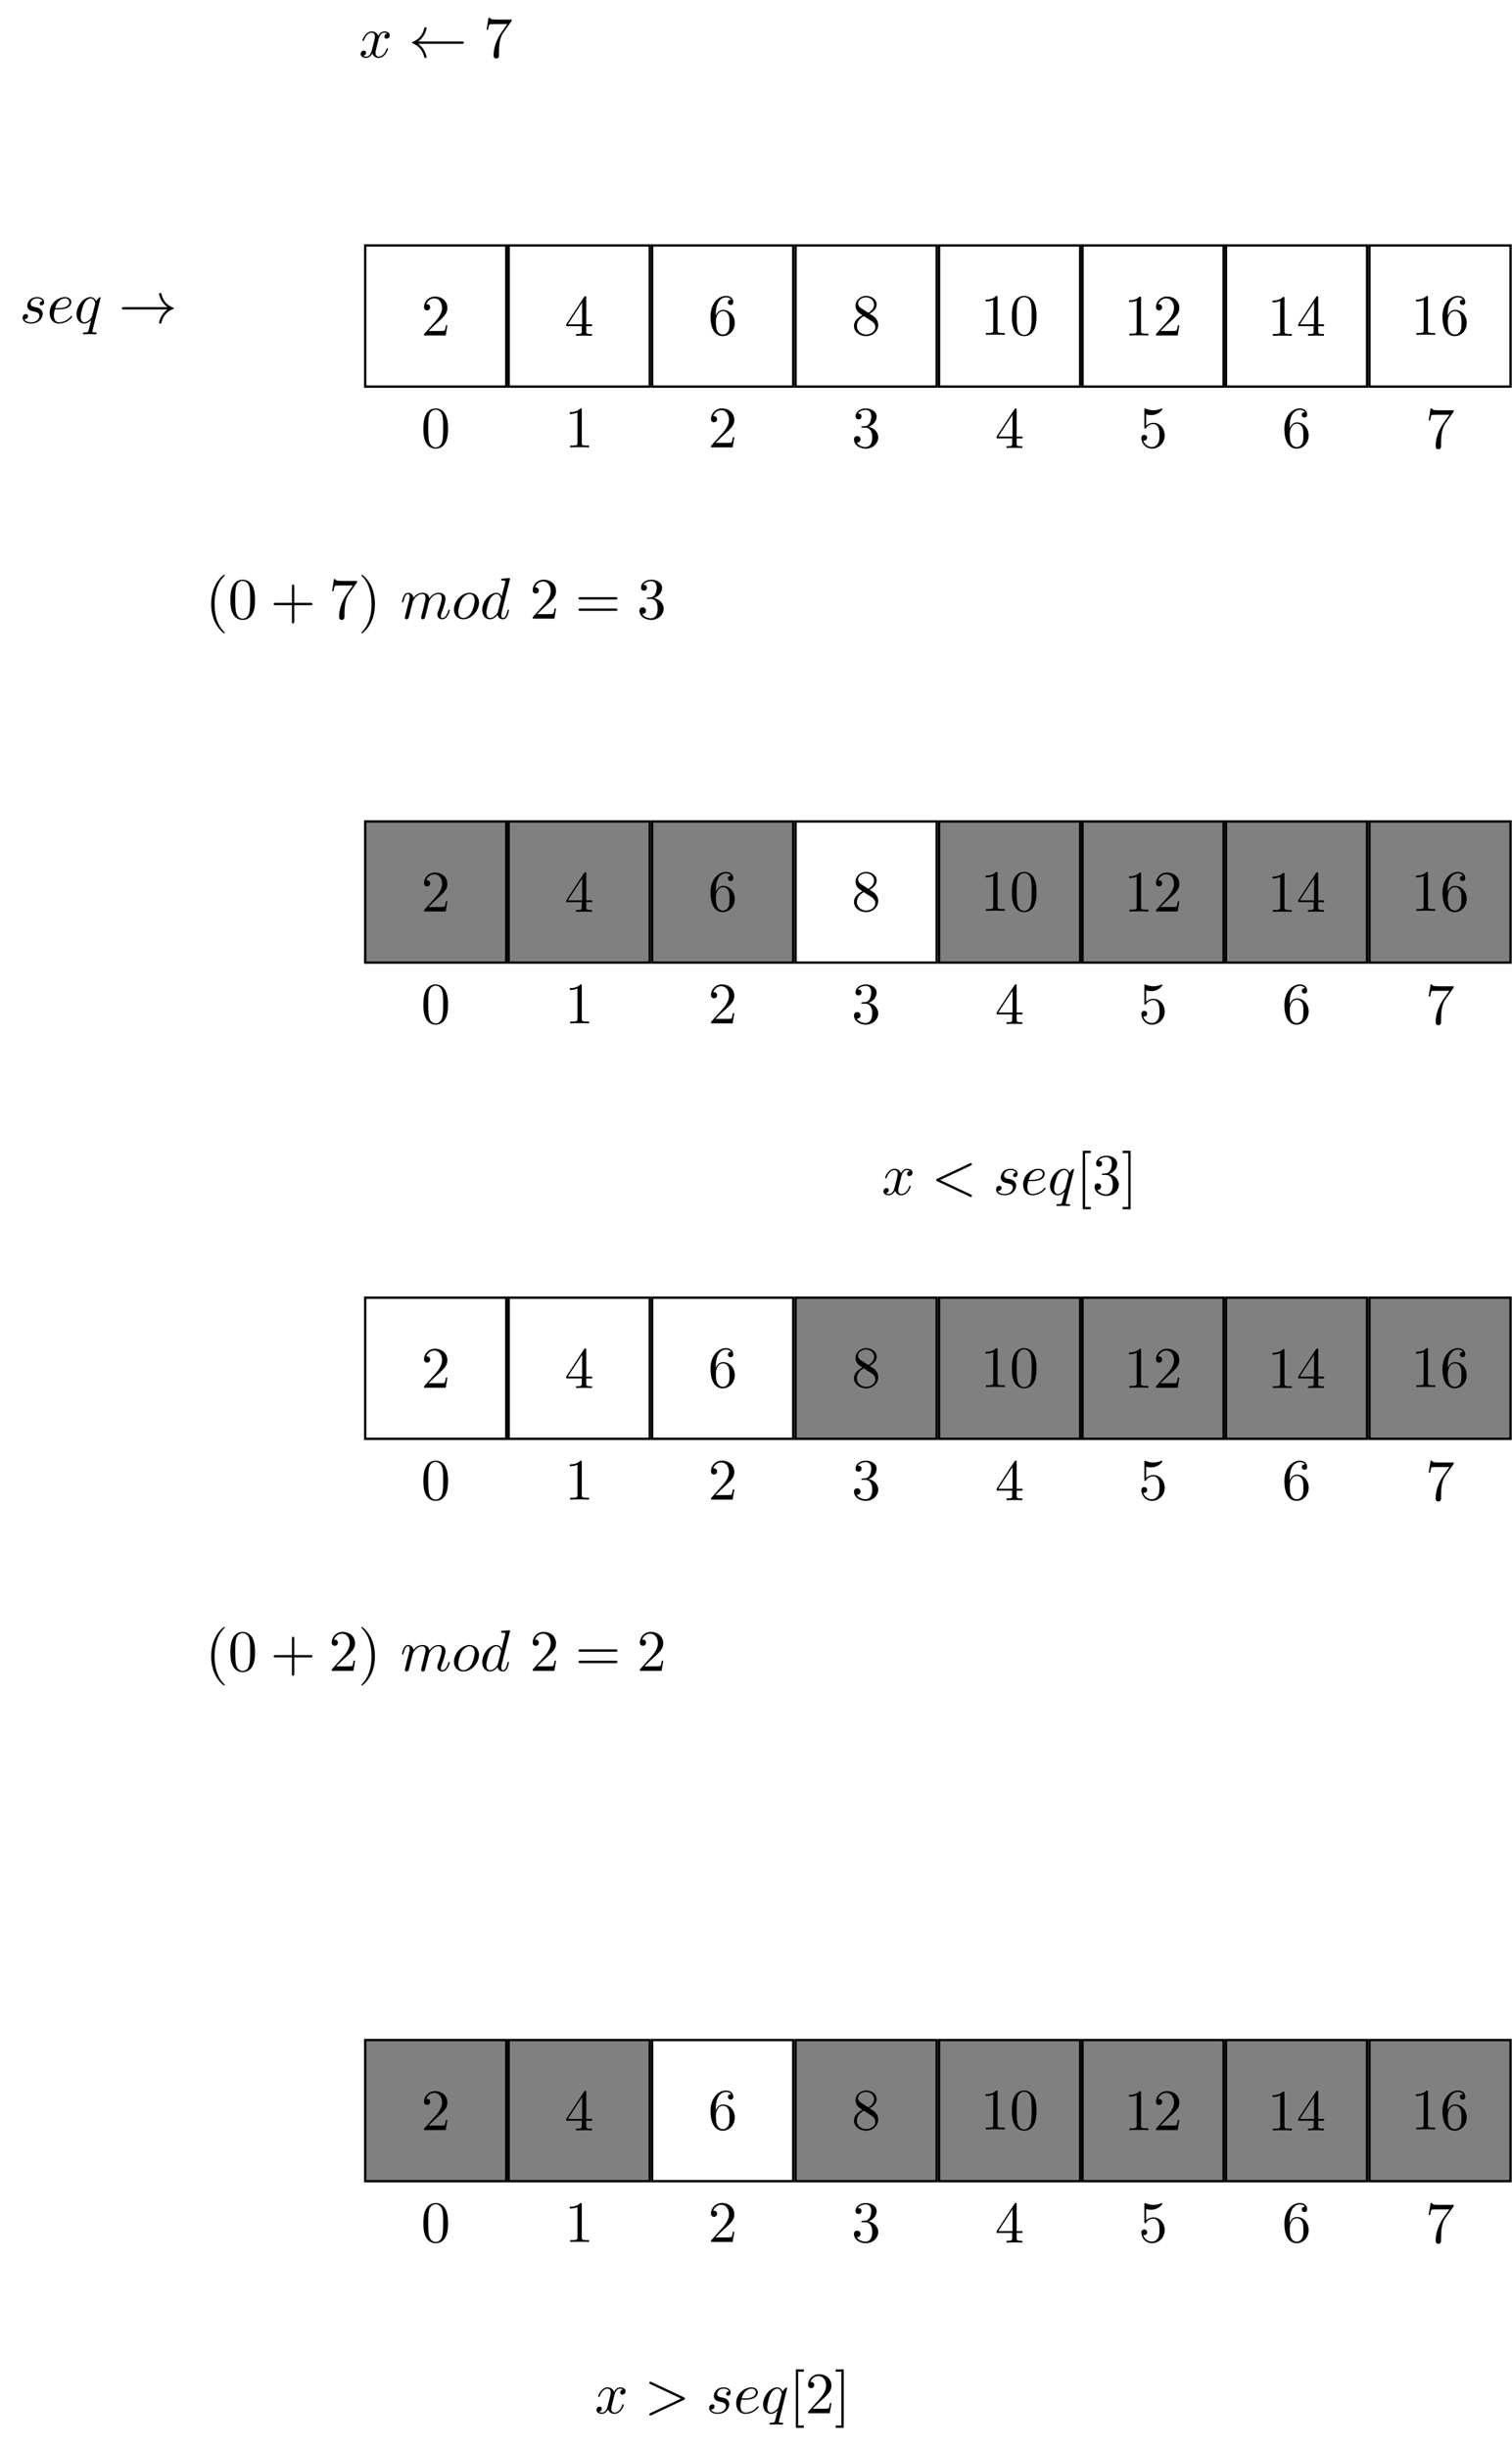 <?xml version='1.0' encoding='UTF-8'?>
<!-- This file was generated by dvisvgm 2.11.1 -->
<svg version='1.1' xmlns='http://www.w3.org/2000/svg' xmlns:xlink='http://www.w3.org/1999/xlink' width='257.677pt' height='417.005pt' viewBox='-72 -72 257.677 417.005'>
<defs>
<path id='g0-32' d='M9.046-2.291C9.225-2.291 9.405-2.291 9.405-2.491S9.225-2.69 9.046-2.69H1.644C2.192-3.108 2.461-3.517 2.54-3.646C2.989-4.334 3.068-4.961 3.068-4.971C3.068-5.091 2.949-5.091 2.869-5.091C2.7-5.091 2.69-5.071 2.65-4.892C2.421-3.915 1.833-3.088 .707-2.62C.598-2.58 .558-2.56 .558-2.491S.608-2.401 .707-2.361C1.743-1.933 2.411-1.156 2.66-.04C2.69 .08 2.7 .11 2.869 .11C2.949 .11 3.068 .11 3.068-.01C3.068-.03 2.979-.658 2.56-1.325C2.361-1.624 2.072-1.973 1.644-2.291H9.046Z'/>
<path id='g0-33' d='M8.309-2.291C7.761-1.873 7.492-1.465 7.412-1.335C6.964-.648 6.884-.02 6.884-.01C6.884 .11 7.004 .11 7.083 .11C7.253 .11 7.263 .09 7.303-.09C7.532-1.066 8.12-1.903 9.245-2.361C9.365-2.401 9.395-2.421 9.395-2.491S9.335-2.59 9.315-2.6C8.877-2.77 7.671-3.268 7.293-4.941C7.263-5.061 7.253-5.091 7.083-5.091C7.004-5.091 6.884-5.091 6.884-4.971C6.884-4.951 6.974-4.324 7.392-3.656C7.592-3.357 7.88-3.009 8.309-2.69H.907C.727-2.69 .548-2.69 .548-2.491S.727-2.291 .907-2.291H8.309Z'/>
<path id='g3-51' d='M4.553-1.674C4.553-2.032 4.443-2.481 4.065-2.899C3.875-3.108 3.716-3.208 3.078-3.606C3.796-3.975 4.284-4.493 4.284-5.151C4.284-6.067 3.397-6.635 2.491-6.635C1.494-6.635 .687-5.898 .687-4.971C.687-4.792 .707-4.344 1.126-3.875C1.235-3.756 1.604-3.507 1.853-3.337C1.275-3.049 .418-2.491 .418-1.504C.418-.448 1.435 .219 2.481 .219C3.606 .219 4.553-.608 4.553-1.674ZM3.846-5.151C3.846-4.583 3.457-4.105 2.859-3.756L1.624-4.553C1.166-4.852 1.126-5.191 1.126-5.36C1.126-5.968 1.773-6.386 2.481-6.386C3.208-6.386 3.846-5.868 3.846-5.151ZM4.055-1.315C4.055-.578 3.308-.06 2.491-.06C1.634-.06 .917-.677 .917-1.504C.917-2.082 1.235-2.72 2.082-3.188L3.308-2.411C3.587-2.222 4.055-1.923 4.055-1.315Z'/>
<path id='g3-56' d='M4.473-2.002C4.473-3.188 3.656-4.184 2.58-4.184C2.102-4.184 1.674-4.025 1.315-3.676V-5.619C1.514-5.559 1.843-5.489 2.162-5.489C3.387-5.489 4.085-6.396 4.085-6.526C4.085-6.585 4.055-6.635 3.985-6.635C3.985-6.635 3.955-6.635 3.905-6.605C3.706-6.516 3.218-6.316 2.55-6.316C2.152-6.316 1.694-6.386 1.225-6.595C1.146-6.625 1.106-6.625 1.106-6.625C1.006-6.625 1.006-6.545 1.006-6.386V-3.437C1.006-3.258 1.006-3.178 1.146-3.178C1.215-3.178 1.235-3.208 1.275-3.268C1.385-3.427 1.753-3.965 2.56-3.965C3.078-3.965 3.328-3.507 3.407-3.328C3.567-2.959 3.587-2.57 3.587-2.072C3.587-1.724 3.587-1.126 3.347-.707C3.108-.319 2.74-.06 2.281-.06C1.554-.06 .986-.588 .817-1.176C.847-1.166 .877-1.156 .986-1.156C1.315-1.156 1.484-1.405 1.484-1.644S1.315-2.132 .986-2.132C.847-2.132 .498-2.062 .498-1.604C.498-.747 1.186 .219 2.301 .219C3.457 .219 4.473-.737 4.473-2.002Z'/>
<path id='g3-57' d='M4.692-1.644V-1.953H3.696V-6.486C3.696-6.685 3.696-6.745 3.537-6.745C3.447-6.745 3.417-6.745 3.337-6.625L.279-1.953V-1.644H2.929V-.777C2.929-.418 2.909-.309 2.172-.309H1.963V0C2.371-.03 2.889-.03 3.308-.03S4.254-.03 4.663 0V-.309H4.453C3.716-.309 3.696-.418 3.696-.777V-1.644H4.692ZM2.989-1.953H.558L2.989-5.669V-1.953Z'/>
<path id='g3-82' d='M4.174 0V-.309H3.856C2.959-.309 2.929-.418 2.929-.787V-6.376C2.929-6.615 2.929-6.635 2.7-6.635C2.082-5.998 1.205-5.998 .887-5.998V-5.689C1.086-5.689 1.674-5.689 2.192-5.948V-.787C2.192-.428 2.162-.309 1.265-.309H.946V0C1.295-.03 2.162-.03 2.56-.03S3.826-.03 4.174 0Z'/>
<path id='g3-100' d='M4.832-6.416H2.411C1.196-6.416 1.176-6.545 1.136-6.735H.887L.558-4.682H.807C.837-4.842 .927-5.469 1.056-5.589C1.126-5.649 1.903-5.649 2.032-5.649H4.095L2.979-4.075C2.082-2.73 1.753-1.345 1.753-.329C1.753-.229 1.753 .219 2.212 .219S2.67-.229 2.67-.329V-.837C2.67-1.385 2.7-1.933 2.78-2.471C2.819-2.7 2.959-3.557 3.397-4.174L4.742-6.067C4.832-6.187 4.832-6.207 4.832-6.416Z'/>
<path id='g3-101' d='M4.553-2.032C4.553-3.298 3.666-4.254 2.56-4.254C1.883-4.254 1.514-3.746 1.315-3.268V-3.507C1.315-6.027 2.55-6.386 3.059-6.386C3.298-6.386 3.716-6.326 3.935-5.988C3.786-5.988 3.387-5.988 3.387-5.539C3.387-5.23 3.626-5.081 3.846-5.081C4.005-5.081 4.304-5.171 4.304-5.559C4.304-6.157 3.866-6.635 3.039-6.635C1.763-6.635 .418-5.35 .418-3.148C.418-.488 1.574 .219 2.501 .219C3.606 .219 4.553-.717 4.553-2.032ZM3.656-2.042C3.656-1.564 3.656-1.066 3.487-.707C3.188-.11 2.73-.06 2.501-.06C1.873-.06 1.574-.658 1.514-.807C1.335-1.275 1.335-2.072 1.335-2.252C1.335-3.029 1.654-4.025 2.55-4.025C2.71-4.025 3.168-4.025 3.477-3.407C3.656-3.039 3.656-2.531 3.656-2.042Z'/>
<path id='g3-106' d='M4.553-1.704C4.553-2.521 3.925-3.298 2.889-3.507C3.706-3.776 4.284-4.473 4.284-5.26C4.284-6.077 3.407-6.635 2.451-6.635C1.445-6.635 .687-6.037 .687-5.28C.687-4.951 .907-4.762 1.196-4.762C1.504-4.762 1.704-4.981 1.704-5.27C1.704-5.768 1.235-5.768 1.086-5.768C1.395-6.257 2.052-6.386 2.411-6.386C2.819-6.386 3.367-6.167 3.367-5.27C3.367-5.151 3.347-4.573 3.088-4.134C2.79-3.656 2.451-3.626 2.202-3.616C2.122-3.606 1.883-3.587 1.813-3.587C1.733-3.577 1.664-3.567 1.664-3.467C1.664-3.357 1.733-3.357 1.903-3.357H2.341C3.158-3.357 3.527-2.68 3.527-1.704C3.527-.349 2.839-.06 2.401-.06C1.973-.06 1.225-.229 .877-.817C1.225-.767 1.534-.986 1.534-1.365C1.534-1.724 1.265-1.923 .976-1.923C.737-1.923 .418-1.783 .418-1.345C.418-.438 1.345 .219 2.431 .219C3.646 .219 4.553-.687 4.553-1.704Z'/>
<path id='g3-107' d='M4.473-1.733H4.224C4.174-1.435 4.105-.996 4.005-.847C3.935-.767 3.278-.767 3.059-.767H1.265L2.321-1.793C3.875-3.168 4.473-3.706 4.473-4.702C4.473-5.838 3.577-6.635 2.361-6.635C1.235-6.635 .498-5.719 .498-4.832C.498-4.274 .996-4.274 1.026-4.274C1.196-4.274 1.544-4.394 1.544-4.802C1.544-5.061 1.365-5.32 1.016-5.32C.936-5.32 .917-5.32 .887-5.31C1.116-5.958 1.654-6.326 2.232-6.326C3.138-6.326 3.567-5.519 3.567-4.702C3.567-3.905 3.068-3.118 2.521-2.501L.608-.369C.498-.259 .498-.239 .498 0H4.194L4.473-1.733Z'/>
<path id='g3-121' d='M4.583-3.188C4.583-3.985 4.533-4.782 4.184-5.519C3.726-6.476 2.909-6.635 2.491-6.635C1.893-6.635 1.166-6.376 .757-5.45C.438-4.762 .389-3.985 .389-3.188C.389-2.441 .428-1.544 .837-.787C1.265 .02 1.993 .219 2.481 .219C3.019 .219 3.776 .01 4.214-.936C4.533-1.624 4.583-2.401 4.583-3.188ZM3.756-3.308C3.756-2.56 3.756-1.883 3.646-1.245C3.497-.299 2.929 0 2.481 0C2.092 0 1.504-.249 1.325-1.205C1.215-1.803 1.215-2.72 1.215-3.308C1.215-3.945 1.215-4.603 1.295-5.141C1.484-6.326 2.232-6.416 2.481-6.416C2.809-6.416 3.467-6.237 3.656-5.25C3.756-4.692 3.756-3.935 3.756-3.308Z'/>
<path id='g1-60' d='M6.725-4.961C6.844-5.021 6.914-5.071 6.914-5.181S6.824-5.38 6.715-5.38C6.685-5.38 6.665-5.38 6.535-5.31L1.016-2.71C.907-2.66 .827-2.61 .827-2.491S.907-2.321 1.016-2.271L6.535 .329C6.665 .399 6.685 .399 6.715 .399C6.824 .399 6.914 .309 6.914 .199S6.844 .04 6.725-.02L1.494-2.491L6.725-4.961Z'/>
<path id='g1-62' d='M6.725-2.271C6.834-2.321 6.914-2.371 6.914-2.491S6.834-2.66 6.725-2.71L1.205-5.31C1.076-5.38 1.056-5.38 1.026-5.38C.917-5.38 .827-5.29 .827-5.181C.827-5.091 .877-5.031 1.016-4.961L6.247-2.491L1.016-.02C.877 .05 .827 .11 .827 .199C.827 .309 .917 .399 1.026 .399C1.056 .399 1.076 .399 1.205 .329L6.725-2.271Z'/>
<path id='g1-100' d='M5.141-6.804C5.141-6.814 5.141-6.914 5.011-6.914C4.862-6.914 3.915-6.824 3.746-6.804C3.666-6.795 3.606-6.745 3.606-6.615C3.606-6.496 3.696-6.496 3.846-6.496C4.324-6.496 4.344-6.426 4.344-6.326L4.314-6.127L3.716-3.766C3.537-4.134 3.248-4.403 2.8-4.403C1.634-4.403 .399-2.939 .399-1.484C.399-.548 .946 .11 1.724 .11C1.923 .11 2.421 .07 3.019-.638C3.098-.219 3.447 .11 3.925 .11C4.274 .11 4.503-.12 4.663-.438C4.832-.797 4.961-1.405 4.961-1.425C4.961-1.524 4.872-1.524 4.842-1.524C4.742-1.524 4.732-1.484 4.702-1.345C4.533-.697 4.354-.11 3.945-.11C3.676-.11 3.646-.369 3.646-.568C3.646-.807 3.666-.877 3.706-1.046L5.141-6.804ZM3.068-1.186C3.019-1.006 3.019-.986 2.869-.817C2.431-.269 2.022-.11 1.743-.11C1.245-.11 1.106-.658 1.106-1.046C1.106-1.544 1.425-2.77 1.654-3.228C1.963-3.816 2.411-4.184 2.809-4.184C3.457-4.184 3.597-3.367 3.597-3.308S3.577-3.188 3.567-3.138L3.068-1.186Z'/>
<path id='g1-101' d='M1.863-2.301C2.152-2.301 2.889-2.321 3.387-2.531C4.085-2.829 4.134-3.417 4.134-3.557C4.134-3.995 3.756-4.403 3.068-4.403C1.963-4.403 .458-3.437 .458-1.694C.458-.677 1.046 .11 2.022 .11C3.447 .11 4.284-.946 4.284-1.066C4.284-1.126 4.224-1.196 4.164-1.196C4.115-1.196 4.095-1.176 4.035-1.096C3.248-.11 2.162-.11 2.042-.11C1.265-.11 1.176-.946 1.176-1.265C1.176-1.385 1.186-1.694 1.335-2.301H1.863ZM1.395-2.521C1.783-4.035 2.809-4.184 3.068-4.184C3.537-4.184 3.806-3.895 3.806-3.557C3.806-2.521 2.212-2.521 1.803-2.521H1.395Z'/>
<path id='g1-109' d='M.877-.588C.847-.438 .787-.209 .787-.159C.787 .02 .927 .11 1.076 .11C1.196 .11 1.375 .03 1.445-.169C1.455-.189 1.574-.658 1.634-.907L1.853-1.803C1.913-2.022 1.973-2.242 2.022-2.471C2.062-2.64 2.142-2.929 2.152-2.969C2.301-3.278 2.829-4.184 3.776-4.184C4.224-4.184 4.314-3.816 4.314-3.487C4.314-3.238 4.244-2.959 4.164-2.66L3.885-1.504L3.686-.747C3.646-.548 3.557-.209 3.557-.159C3.557 .02 3.696 .11 3.846 .11C4.154 .11 4.214-.139 4.294-.458C4.433-1.016 4.802-2.471 4.892-2.859C4.922-2.989 5.45-4.184 6.535-4.184C6.964-4.184 7.073-3.846 7.073-3.487C7.073-2.919 6.655-1.783 6.456-1.255C6.366-1.016 6.326-.907 6.326-.707C6.326-.239 6.675 .11 7.143 .11C8.08 .11 8.448-1.345 8.448-1.425C8.448-1.524 8.359-1.524 8.329-1.524C8.229-1.524 8.229-1.494 8.179-1.345C8.03-.817 7.711-.11 7.163-.11C6.994-.11 6.924-.209 6.924-.438C6.924-.687 7.014-.927 7.103-1.146C7.293-1.664 7.711-2.77 7.711-3.337C7.711-3.985 7.313-4.403 6.565-4.403S5.31-3.965 4.941-3.437C4.932-3.567 4.902-3.905 4.623-4.144C4.374-4.354 4.055-4.403 3.806-4.403C2.909-4.403 2.421-3.766 2.252-3.537C2.202-4.105 1.783-4.403 1.335-4.403C.877-4.403 .687-4.015 .598-3.836C.418-3.487 .289-2.899 .289-2.869C.289-2.77 .389-2.77 .408-2.77C.508-2.77 .518-2.78 .578-2.999C.747-3.706 .946-4.184 1.305-4.184C1.465-4.184 1.614-4.105 1.614-3.726C1.614-3.517 1.584-3.407 1.455-2.889L.877-.588Z'/>
<path id='g1-111' d='M4.672-2.72C4.672-3.756 3.975-4.403 3.078-4.403C1.743-4.403 .408-2.989 .408-1.574C.408-.588 1.076 .11 2.002 .11C3.328 .11 4.672-1.265 4.672-2.72ZM2.012-.11C1.584-.11 1.146-.418 1.146-1.196C1.146-1.684 1.405-2.76 1.724-3.268C2.222-4.035 2.79-4.184 3.068-4.184C3.646-4.184 3.945-3.706 3.945-3.108C3.945-2.72 3.746-1.674 3.367-1.026C3.019-.448 2.471-.11 2.012-.11Z'/>
<path id='g1-113' d='M4.503-4.294C4.503-4.334 4.473-4.394 4.403-4.394C4.294-4.394 3.895-3.995 3.726-3.706C3.507-4.244 3.118-4.403 2.8-4.403C1.624-4.403 .399-2.929 .399-1.484C.399-.508 .986 .11 1.714 .11C2.142 .11 2.531-.13 2.889-.488C2.8-.139 2.471 1.205 2.441 1.295C2.361 1.574 2.281 1.614 1.724 1.624C1.594 1.624 1.494 1.624 1.494 1.823C1.494 1.833 1.494 1.933 1.624 1.933C1.943 1.933 2.291 1.903 2.62 1.903C2.959 1.903 3.318 1.933 3.646 1.933C3.696 1.933 3.826 1.933 3.826 1.733C3.826 1.624 3.726 1.624 3.567 1.624C3.088 1.624 3.088 1.554 3.088 1.465C3.088 1.395 3.108 1.335 3.128 1.245L4.503-4.294ZM1.743-.11C1.146-.11 1.106-.877 1.106-1.046C1.106-1.524 1.395-2.61 1.564-3.029C1.873-3.766 2.391-4.184 2.8-4.184C3.447-4.184 3.587-3.377 3.587-3.308C3.587-3.248 3.039-1.066 3.009-1.026C2.859-.747 2.301-.11 1.743-.11Z'/>
<path id='g1-115' d='M3.895-3.726C3.616-3.716 3.417-3.497 3.417-3.278C3.417-3.138 3.507-2.989 3.726-2.989S4.184-3.158 4.184-3.547C4.184-3.995 3.756-4.403 2.999-4.403C1.684-4.403 1.315-3.387 1.315-2.949C1.315-2.172 2.052-2.022 2.341-1.963C2.859-1.863 3.377-1.753 3.377-1.205C3.377-.946 3.148-.11 1.953-.11C1.813-.11 1.046-.11 .817-.638C1.196-.588 1.445-.887 1.445-1.166C1.445-1.395 1.285-1.514 1.076-1.514C.817-1.514 .518-1.305 .518-.857C.518-.289 1.086 .11 1.943 .11C3.557 .11 3.945-1.096 3.945-1.544C3.945-1.903 3.756-2.152 3.636-2.271C3.367-2.55 3.078-2.6 2.64-2.69C2.281-2.77 1.883-2.839 1.883-3.288C1.883-3.577 2.122-4.184 2.999-4.184C3.248-4.184 3.746-4.115 3.895-3.726Z'/>
<path id='g1-120' d='M3.328-3.009C3.387-3.268 3.616-4.184 4.314-4.184C4.364-4.184 4.603-4.184 4.812-4.055C4.533-4.005 4.334-3.756 4.334-3.517C4.334-3.357 4.443-3.168 4.712-3.168C4.932-3.168 5.25-3.347 5.25-3.746C5.25-4.264 4.663-4.403 4.324-4.403C3.746-4.403 3.397-3.875 3.278-3.646C3.029-4.304 2.491-4.403 2.202-4.403C1.166-4.403 .598-3.118 .598-2.869C.598-2.77 .697-2.77 .717-2.77C.797-2.77 .827-2.79 .847-2.879C1.186-3.935 1.843-4.184 2.182-4.184C2.371-4.184 2.72-4.095 2.72-3.517C2.72-3.208 2.55-2.54 2.182-1.146C2.022-.528 1.674-.11 1.235-.11C1.176-.11 .946-.11 .737-.239C.986-.289 1.205-.498 1.205-.777C1.205-1.046 .986-1.126 .837-1.126C.538-1.126 .289-.867 .289-.548C.289-.09 .787 .11 1.225 .11C1.883 .11 2.242-.588 2.271-.648C2.391-.279 2.75 .11 3.347 .11C4.374 .11 4.941-1.176 4.941-1.425C4.941-1.524 4.852-1.524 4.822-1.524C4.732-1.524 4.712-1.484 4.692-1.415C4.364-.349 3.686-.11 3.367-.11C2.979-.11 2.819-.428 2.819-.767C2.819-.986 2.879-1.205 2.989-1.644L3.328-3.009Z'/>
<path id='g2-40' d='M3.298 2.391C3.298 2.361 3.298 2.341 3.128 2.172C1.883 .917 1.564-.966 1.564-2.491C1.564-4.224 1.943-5.958 3.168-7.203C3.298-7.323 3.298-7.342 3.298-7.372C3.298-7.442 3.258-7.472 3.198-7.472C3.098-7.472 2.202-6.795 1.614-5.529C1.106-4.433 .986-3.328 .986-2.491C.986-1.714 1.096-.508 1.644 .618C2.242 1.843 3.098 2.491 3.198 2.491C3.258 2.491 3.298 2.461 3.298 2.391Z'/>
<path id='g2-41' d='M2.879-2.491C2.879-3.268 2.77-4.473 2.222-5.599C1.624-6.824 .767-7.472 .667-7.472C.608-7.472 .568-7.432 .568-7.372C.568-7.342 .568-7.323 .757-7.143C1.733-6.157 2.301-4.573 2.301-2.491C2.301-.787 1.933 .966 .697 2.222C.568 2.341 .568 2.361 .568 2.391C.568 2.451 .608 2.491 .667 2.491C.767 2.491 1.664 1.813 2.252 .548C2.76-.548 2.879-1.654 2.879-2.491Z'/>
<path id='g2-43' d='M4.075-2.291H6.854C6.994-2.291 7.183-2.291 7.183-2.491S6.994-2.69 6.854-2.69H4.075V-5.479C4.075-5.619 4.075-5.808 3.875-5.808S3.676-5.619 3.676-5.479V-2.69H.887C.747-2.69 .558-2.69 .558-2.491S.747-2.291 .887-2.291H3.676V.498C3.676 .638 3.676 .827 3.875 .827S4.075 .638 4.075 .498V-2.291Z'/>
<path id='g2-48' d='M4.583-3.188C4.583-3.985 4.533-4.782 4.184-5.519C3.726-6.476 2.909-6.635 2.491-6.635C1.893-6.635 1.166-6.376 .757-5.45C.438-4.762 .389-3.985 .389-3.188C.389-2.441 .428-1.544 .837-.787C1.265 .02 1.993 .219 2.481 .219C3.019 .219 3.776 .01 4.214-.936C4.533-1.624 4.583-2.401 4.583-3.188ZM2.481 0C2.092 0 1.504-.249 1.325-1.205C1.215-1.803 1.215-2.72 1.215-3.308C1.215-3.945 1.215-4.603 1.295-5.141C1.484-6.326 2.232-6.416 2.481-6.416C2.809-6.416 3.467-6.237 3.656-5.25C3.756-4.692 3.756-3.935 3.756-3.308C3.756-2.56 3.756-1.883 3.646-1.245C3.497-.299 2.929 0 2.481 0Z'/>
<path id='g2-50' d='M1.265-.767L2.321-1.793C3.875-3.168 4.473-3.706 4.473-4.702C4.473-5.838 3.577-6.635 2.361-6.635C1.235-6.635 .498-5.719 .498-4.832C.498-4.274 .996-4.274 1.026-4.274C1.196-4.274 1.544-4.394 1.544-4.802C1.544-5.061 1.365-5.32 1.016-5.32C.936-5.32 .917-5.32 .887-5.31C1.116-5.958 1.654-6.326 2.232-6.326C3.138-6.326 3.567-5.519 3.567-4.702C3.567-3.905 3.068-3.118 2.521-2.501L.608-.369C.498-.259 .498-.239 .498 0H4.194L4.473-1.733H4.224C4.174-1.435 4.105-.996 4.005-.847C3.935-.767 3.278-.767 3.059-.767H1.265Z'/>
<path id='g2-51' d='M2.889-3.507C3.706-3.776 4.284-4.473 4.284-5.26C4.284-6.077 3.407-6.635 2.451-6.635C1.445-6.635 .687-6.037 .687-5.28C.687-4.951 .907-4.762 1.196-4.762C1.504-4.762 1.704-4.981 1.704-5.27C1.704-5.768 1.235-5.768 1.086-5.768C1.395-6.257 2.052-6.386 2.411-6.386C2.819-6.386 3.367-6.167 3.367-5.27C3.367-5.151 3.347-4.573 3.088-4.134C2.79-3.656 2.451-3.626 2.202-3.616C2.122-3.606 1.883-3.587 1.813-3.587C1.733-3.577 1.664-3.567 1.664-3.467C1.664-3.357 1.733-3.357 1.903-3.357H2.341C3.158-3.357 3.527-2.68 3.527-1.704C3.527-.349 2.839-.06 2.401-.06C1.973-.06 1.225-.229 .877-.817C1.225-.767 1.534-.986 1.534-1.365C1.534-1.724 1.265-1.923 .976-1.923C.737-1.923 .418-1.783 .418-1.345C.418-.438 1.345 .219 2.431 .219C3.646 .219 4.553-.687 4.553-1.704C4.553-2.521 3.925-3.298 2.889-3.507Z'/>
<path id='g2-55' d='M4.742-6.067C4.832-6.187 4.832-6.207 4.832-6.416H2.411C1.196-6.416 1.176-6.545 1.136-6.735H.887L.558-4.682H.807C.837-4.842 .927-5.469 1.056-5.589C1.126-5.649 1.903-5.649 2.032-5.649H4.095C3.985-5.489 3.198-4.403 2.979-4.075C2.082-2.73 1.753-1.345 1.753-.329C1.753-.229 1.753 .219 2.212 .219S2.67-.229 2.67-.329V-.837C2.67-1.385 2.7-1.933 2.78-2.471C2.819-2.7 2.959-3.557 3.397-4.174L4.742-6.067Z'/>
<path id='g2-61' d='M6.844-3.258C6.994-3.258 7.183-3.258 7.183-3.457S6.994-3.656 6.854-3.656H.887C.747-3.656 .558-3.656 .558-3.457S.747-3.258 .897-3.258H6.844ZM6.854-1.325C6.994-1.325 7.183-1.325 7.183-1.524S6.994-1.724 6.844-1.724H.897C.747-1.724 .558-1.724 .558-1.524S.747-1.325 .887-1.325H6.854Z'/>
<path id='g2-91' d='M2.54 2.491V2.092H1.574V-7.073H2.54V-7.472H1.176V2.491H2.54Z'/>
<path id='g2-93' d='M1.584-7.472H.219V-7.073H1.186V2.092H.219V2.491H1.584V-7.472Z'/>
</defs>
<g id='page1'>
<g stroke-miterlimit='10' transform='translate(2.258,-18.165)scale(0.996,-0.996)'>
<g fill='#000' stroke='#000'>
<g stroke-width='0.4'>
<path d='M 12.071 12.071 L -12.071 12.071 L -12.071 -12.071 L 12.071 -12.071 Z' fill='none'/>
<g transform='translate(-2.5,-3.33)'>
<g stroke='none' transform='scale(-1.004,1.004)translate(2.258,-18.165)scale(-1,-1)'>
<g fill='#000'>
<g stroke='none'>
<use x='2.258' y='-18.165' xlink:href='#g3-107'/>
</g>
</g>
</g>
</g>
<g transform='translate(-2.5,-22.466)'>
<g stroke='none' transform='scale(-1.004,1.004)translate(2.258,-18.165)scale(-1,-1)'>
<g fill='#000'>
<g stroke='none'>
<use x='2.258' y='-18.165' xlink:href='#g3-121'/>
</g>
</g>
</g>
</g>
<path d='M 36.619 12.071 L 12.477 12.071 L 12.477 -12.071 L 36.619 -12.071 Z' fill='none'/>
<g transform='translate(22.048,-3.385)'>
<g stroke='none' transform='scale(-1.004,1.004)translate(2.258,-18.165)scale(-1,-1)'>
<g fill='#000'>
<g stroke='none'>
<use x='2.258' y='-18.165' xlink:href='#g3-57'/>
</g>
</g>
</g>
</g>
<g transform='translate(22.048,-22.466)'>
<g stroke='none' transform='scale(-1.004,1.004)translate(2.258,-18.165)scale(-1,-1)'>
<g fill='#000'>
<g stroke='none'>
<use x='2.258' y='-18.165' xlink:href='#g3-82'/>
</g>
</g>
</g>
</g>
<path d='M 61.167 12.071 L 37.025 12.071 L 37.025 -12.071 L 61.167 -12.071 Z' fill='none'/>
<g transform='translate(46.596,-3.22)'>
<g stroke='none' transform='scale(-1.004,1.004)translate(2.258,-18.165)scale(-1,-1)'>
<g fill='#000'>
<g stroke='none'>
<use x='2.258' y='-18.165' xlink:href='#g3-101'/>
</g>
</g>
</g>
</g>
<g transform='translate(46.596,-22.466)'>
<g stroke='none' transform='scale(-1.004,1.004)translate(2.258,-18.165)scale(-1,-1)'>
<g fill='#000'>
<g stroke='none'>
<use x='2.258' y='-18.165' xlink:href='#g3-107'/>
</g>
</g>
</g>
</g>
<path d='M 85.715 12.071 L 61.573 12.071 L 61.573 -12.071 L 85.715 -12.071 Z' fill='none'/>
<g transform='translate(71.144,-3.22)'>
<g stroke='none' transform='scale(-1.004,1.004)translate(2.258,-18.165)scale(-1,-1)'>
<g fill='#000'>
<g stroke='none'>
<use x='2.258' y='-18.165' xlink:href='#g3-51'/>
</g>
</g>
</g>
</g>
<g transform='translate(71.144,-22.466)'>
<g stroke='none' transform='scale(-1.004,1.004)translate(2.258,-18.165)scale(-1,-1)'>
<g fill='#000'>
<g stroke='none'>
<use x='2.258' y='-18.165' xlink:href='#g3-106'/>
</g>
</g>
</g>
</g>
<path d='M 110.263 12.071 L 86.12 12.071 L 86.12 -12.071 L 110.263 -12.071 Z' fill='none'/>
<g transform='translate(93.192,-3.22)'>
<g stroke='none' transform='scale(-1.004,1.004)translate(2.258,-18.165)scale(-1,-1)'>
<g fill='#000'>
<g stroke='none'>
<use x='2.258' y='-18.165' xlink:href='#g3-82'/>
<use x='7.239' y='-18.165' xlink:href='#g3-121'/>
</g>
</g>
</g>
</g>
<g transform='translate(95.692,-22.576)'>
<g stroke='none' transform='scale(-1.004,1.004)translate(2.258,-18.165)scale(-1,-1)'>
<g fill='#000'>
<g stroke='none'>
<use x='2.258' y='-18.165' xlink:href='#g3-57'/>
</g>
</g>
</g>
</g>
<path d='M 134.811 12.071 L 110.668 12.071 L 110.668 -12.071 L 134.811 -12.071 Z' fill='none'/>
<g transform='translate(117.74,-3.33)'>
<g stroke='none' transform='scale(-1.004,1.004)translate(2.258,-18.165)scale(-1,-1)'>
<g fill='#000'>
<g stroke='none'>
<use x='2.258' y='-18.165' xlink:href='#g3-82'/>
<use x='7.239' y='-18.165' xlink:href='#g3-107'/>
</g>
</g>
</g>
</g>
<g transform='translate(120.24,-22.466)'>
<g stroke='none' transform='scale(-1.004,1.004)translate(2.258,-18.165)scale(-1,-1)'>
<g fill='#000'>
<g stroke='none'>
<use x='2.258' y='-18.165' xlink:href='#g3-56'/>
</g>
</g>
</g>
</g>
<path d='M 159.359 12.071 L 135.216 12.071 L 135.216 -12.071 L 159.359 -12.071 Z' fill='none'/>
<g transform='translate(142.288,-3.385)'>
<g stroke='none' transform='scale(-1.004,1.004)translate(2.258,-18.165)scale(-1,-1)'>
<g fill='#000'>
<g stroke='none'>
<use x='2.258' y='-18.165' xlink:href='#g3-82'/>
<use x='7.239' y='-18.165' xlink:href='#g3-57'/>
</g>
</g>
</g>
</g>
<g transform='translate(144.788,-22.466)'>
<g stroke='none' transform='scale(-1.004,1.004)translate(2.258,-18.165)scale(-1,-1)'>
<g fill='#000'>
<g stroke='none'>
<use x='2.258' y='-18.165' xlink:href='#g3-101'/>
</g>
</g>
</g>
</g>
<path d='M 183.907 12.071 L 159.764 12.071 L 159.764 -12.071 L 183.907 -12.071 Z' fill='none'/>
<g transform='translate(166.836,-3.22)'>
<g stroke='none' transform='scale(-1.004,1.004)translate(2.258,-18.165)scale(-1,-1)'>
<g fill='#000'>
<g stroke='none'>
<use x='2.258' y='-18.165' xlink:href='#g3-82'/>
<use x='7.239' y='-18.165' xlink:href='#g3-101'/>
</g>
</g>
</g>
</g>
<g transform='translate(169.336,-22.566)'>
<g stroke='none' transform='scale(-1.004,1.004)translate(2.258,-18.165)scale(-1,-1)'>
<g fill='#000'>
<g stroke='none'>
<use x='2.258' y='-18.165' xlink:href='#g3-100'/>
</g>
</g>
</g>
</g>
<g transform='translate(-71.204,-1.18)'>
<g stroke='none' transform='scale(-1.004,1.004)translate(2.258,-18.165)scale(-1,-1)'>
<g fill='#000'>
<g stroke='none'>
<use x='2.258' y='-18.165' xlink:href='#g1-115'/>
<use x='6.928' y='-18.165' xlink:href='#g1-101'/>
<use x='11.567' y='-18.165' xlink:href='#g1-113'/>
<use x='19.139' y='-18.165' xlink:href='#g0-33'/>
</g>
</g>
</g>
</g>
<g transform='translate(-13.135,44.259)'>
<g stroke='none' transform='scale(-1.004,1.004)translate(2.258,-18.165)scale(-1,-1)'>
<g fill='#000'>
<g stroke='none'>
<use x='2.258' y='-18.165' xlink:href='#g1-120'/>
<use x='10.719' y='-18.165' xlink:href='#g0-32'/>
<use x='23.449' y='-18.165' xlink:href='#g2-55'/>
</g>
</g>
</g>
</g>
<g transform='translate(-39.412,-51.758)'>
<g stroke='none' transform='scale(-1.004,1.004)translate(2.258,-18.165)scale(-1,-1)'>
<g fill='#000'>
<g stroke='none'>
<use x='2.258' y='-18.165' xlink:href='#g2-40'/>
<use x='6.132' y='-18.165' xlink:href='#g2-48'/>
<use x='13.328' y='-18.165' xlink:href='#g2-43'/>
<use x='23.29' y='-18.165' xlink:href='#g2-55'/>
<use x='28.272' y='-18.165' xlink:href='#g2-41'/>
<use x='35.464' y='-18.165' xlink:href='#g1-109'/>
<use x='44.211' y='-18.165' xlink:href='#g1-111'/>
<use x='49.04' y='-18.165' xlink:href='#g1-100'/>
<use x='57.543' y='-18.165' xlink:href='#g2-50'/>
<use x='65.292' y='-18.165' xlink:href='#g2-61'/>
<use x='75.808' y='-18.165' xlink:href='#g2-51'/>
</g>
</g>
</g>
</g>
<g fill='#808080'>
<g fill='#808080'>
<path d='M 12.071 -86.446 L -12.071 -86.446 L -12.071 -110.589 L 12.071 -110.589 Z'/>
</g>
<g transform='translate(-2.5,-101.848)'>
<g stroke='none' transform='scale(-1.004,1.004)translate(2.258,-18.165)scale(-1,-1)'>
<g fill='#000'>
<g stroke='none'>
<use x='2.258' y='-18.165' xlink:href='#g3-107'/>
</g>
</g>
</g>
</g>
</g>
<g transform='translate(-2.5,-120.984)'>
<g stroke='none' transform='scale(-1.004,1.004)translate(2.258,-18.165)scale(-1,-1)'>
<g fill='#000'>
<g stroke='none'>
<use x='2.258' y='-18.165' xlink:href='#g3-121'/>
</g>
</g>
</g>
</g>
<g fill='#808080'>
<g fill='#808080'>
<path d='M 36.619 -86.446 L 12.477 -86.446 L 12.477 -110.589 L 36.619 -110.589 Z'/>
</g>
<g transform='translate(22.048,-101.903)'>
<g stroke='none' transform='scale(-1.004,1.004)translate(2.258,-18.165)scale(-1,-1)'>
<g fill='#000'>
<g stroke='none'>
<use x='2.258' y='-18.165' xlink:href='#g3-57'/>
</g>
</g>
</g>
</g>
</g>
<g transform='translate(22.048,-120.984)'>
<g stroke='none' transform='scale(-1.004,1.004)translate(2.258,-18.165)scale(-1,-1)'>
<g fill='#000'>
<g stroke='none'>
<use x='2.258' y='-18.165' xlink:href='#g3-82'/>
</g>
</g>
</g>
</g>
<g fill='#808080'>
<g fill='#808080'>
<path d='M 61.167 -86.446 L 37.025 -86.446 L 37.025 -110.589 L 61.167 -110.589 Z'/>
</g>
<g transform='translate(46.596,-101.738)'>
<g stroke='none' transform='scale(-1.004,1.004)translate(2.258,-18.165)scale(-1,-1)'>
<g fill='#000'>
<g stroke='none'>
<use x='2.258' y='-18.165' xlink:href='#g3-101'/>
</g>
</g>
</g>
</g>
</g>
<g transform='translate(46.596,-120.984)'>
<g stroke='none' transform='scale(-1.004,1.004)translate(2.258,-18.165)scale(-1,-1)'>
<g fill='#000'>
<g stroke='none'>
<use x='2.258' y='-18.165' xlink:href='#g3-107'/>
</g>
</g>
</g>
</g>
<path d='M 85.715 -86.446 L 61.573 -86.446 L 61.573 -110.589 L 85.715 -110.589 Z' fill='none'/>
<g transform='translate(71.144,-101.738)'>
<g stroke='none' transform='scale(-1.004,1.004)translate(2.258,-18.165)scale(-1,-1)'>
<g fill='#000'>
<g stroke='none'>
<use x='2.258' y='-18.165' xlink:href='#g3-51'/>
</g>
</g>
</g>
</g>
<g transform='translate(71.144,-120.984)'>
<g stroke='none' transform='scale(-1.004,1.004)translate(2.258,-18.165)scale(-1,-1)'>
<g fill='#000'>
<g stroke='none'>
<use x='2.258' y='-18.165' xlink:href='#g3-106'/>
</g>
</g>
</g>
</g>
<g fill='#808080'>
<g fill='#808080'>
<path d='M 110.263 -86.446 L 86.12 -86.446 L 86.12 -110.589 L 110.263 -110.589 Z'/>
</g>
<g transform='translate(93.192,-101.738)'>
<g stroke='none' transform='scale(-1.004,1.004)translate(2.258,-18.165)scale(-1,-1)'>
<g fill='#000'>
<g stroke='none'>
<use x='2.258' y='-18.165' xlink:href='#g3-82'/>
<use x='7.239' y='-18.165' xlink:href='#g3-121'/>
</g>
</g>
</g>
</g>
</g>
<g transform='translate(95.692,-121.094)'>
<g stroke='none' transform='scale(-1.004,1.004)translate(2.258,-18.165)scale(-1,-1)'>
<g fill='#000'>
<g stroke='none'>
<use x='2.258' y='-18.165' xlink:href='#g3-57'/>
</g>
</g>
</g>
</g>
<g fill='#808080'>
<g fill='#808080'>
<path d='M 134.811 -86.446 L 110.668 -86.446 L 110.668 -110.589 L 134.811 -110.589 Z'/>
</g>
<g transform='translate(117.74,-101.848)'>
<g stroke='none' transform='scale(-1.004,1.004)translate(2.258,-18.165)scale(-1,-1)'>
<g fill='#000'>
<g stroke='none'>
<use x='2.258' y='-18.165' xlink:href='#g3-82'/>
<use x='7.239' y='-18.165' xlink:href='#g3-107'/>
</g>
</g>
</g>
</g>
</g>
<g transform='translate(120.24,-120.984)'>
<g stroke='none' transform='scale(-1.004,1.004)translate(2.258,-18.165)scale(-1,-1)'>
<g fill='#000'>
<g stroke='none'>
<use x='2.258' y='-18.165' xlink:href='#g3-56'/>
</g>
</g>
</g>
</g>
<g fill='#808080'>
<g fill='#808080'>
<path d='M 159.359 -86.446 L 135.216 -86.446 L 135.216 -110.589 L 159.359 -110.589 Z'/>
</g>
<g transform='translate(142.288,-101.903)'>
<g stroke='none' transform='scale(-1.004,1.004)translate(2.258,-18.165)scale(-1,-1)'>
<g fill='#000'>
<g stroke='none'>
<use x='2.258' y='-18.165' xlink:href='#g3-82'/>
<use x='7.239' y='-18.165' xlink:href='#g3-57'/>
</g>
</g>
</g>
</g>
</g>
<g transform='translate(144.788,-120.984)'>
<g stroke='none' transform='scale(-1.004,1.004)translate(2.258,-18.165)scale(-1,-1)'>
<g fill='#000'>
<g stroke='none'>
<use x='2.258' y='-18.165' xlink:href='#g3-101'/>
</g>
</g>
</g>
</g>
<g fill='#808080'>
<g fill='#808080'>
<path d='M 183.907 -86.446 L 159.764 -86.446 L 159.764 -110.589 L 183.907 -110.589 Z'/>
</g>
<g transform='translate(166.836,-101.738)'>
<g stroke='none' transform='scale(-1.004,1.004)translate(2.258,-18.165)scale(-1,-1)'>
<g fill='#000'>
<g stroke='none'>
<use x='2.258' y='-18.165' xlink:href='#g3-82'/>
<use x='7.239' y='-18.165' xlink:href='#g3-101'/>
</g>
</g>
</g>
</g>
</g>
<g transform='translate(169.336,-121.084)'>
<g stroke='none' transform='scale(-1.004,1.004)translate(2.258,-18.165)scale(-1,-1)'>
<g fill='#000'>
<g stroke='none'>
<use x='2.258' y='-18.165' xlink:href='#g3-100'/>
</g>
</g>
</g>
</g>
<g transform='translate(76.307,-150.276)'>
<g stroke='none' transform='scale(-1.004,1.004)translate(2.258,-18.165)scale(-1,-1)'>
<g fill='#000'>
<g stroke='none'>
<use x='2.258' y='-18.165' xlink:href='#g1-120'/>
<use x='10.719' y='-18.165' xlink:href='#g1-60'/>
<use x='21.235' y='-18.165' xlink:href='#g1-115'/>
<use x='25.905' y='-18.165' xlink:href='#g1-101'/>
<use x='30.544' y='-18.165' xlink:href='#g1-113'/>
<use x='35.349' y='-18.165' xlink:href='#g2-91'/>
<use x='38.117' y='-18.165' xlink:href='#g2-51'/>
<use x='43.098' y='-18.165' xlink:href='#g2-93'/>
</g>
</g>
</g>
</g>
<path d='M 12.071 -167.898 L -12.071 -167.898 L -12.071 -192.041 L 12.071 -192.041 Z' fill='none'/>
<g transform='translate(-2.5,-183.3)'>
<g stroke='none' transform='scale(-1.004,1.004)translate(2.258,-18.165)scale(-1,-1)'>
<g fill='#000'>
<g stroke='none'>
<use x='2.258' y='-18.165' xlink:href='#g3-107'/>
</g>
</g>
</g>
</g>
<g transform='translate(-2.5,-202.436)'>
<g stroke='none' transform='scale(-1.004,1.004)translate(2.258,-18.165)scale(-1,-1)'>
<g fill='#000'>
<g stroke='none'>
<use x='2.258' y='-18.165' xlink:href='#g3-121'/>
</g>
</g>
</g>
</g>
<path d='M 36.619 -167.898 L 12.477 -167.898 L 12.477 -192.041 L 36.619 -192.041 Z' fill='none'/>
<g transform='translate(22.048,-183.355)'>
<g stroke='none' transform='scale(-1.004,1.004)translate(2.258,-18.165)scale(-1,-1)'>
<g fill='#000'>
<g stroke='none'>
<use x='2.258' y='-18.165' xlink:href='#g3-57'/>
</g>
</g>
</g>
</g>
<g transform='translate(22.048,-202.436)'>
<g stroke='none' transform='scale(-1.004,1.004)translate(2.258,-18.165)scale(-1,-1)'>
<g fill='#000'>
<g stroke='none'>
<use x='2.258' y='-18.165' xlink:href='#g3-82'/>
</g>
</g>
</g>
</g>
<path d='M 61.167 -167.898 L 37.025 -167.898 L 37.025 -192.041 L 61.167 -192.041 Z' fill='none'/>
<g transform='translate(46.596,-183.19)'>
<g stroke='none' transform='scale(-1.004,1.004)translate(2.258,-18.165)scale(-1,-1)'>
<g fill='#000'>
<g stroke='none'>
<use x='2.258' y='-18.165' xlink:href='#g3-101'/>
</g>
</g>
</g>
</g>
<g transform='translate(46.596,-202.436)'>
<g stroke='none' transform='scale(-1.004,1.004)translate(2.258,-18.165)scale(-1,-1)'>
<g fill='#000'>
<g stroke='none'>
<use x='2.258' y='-18.165' xlink:href='#g3-107'/>
</g>
</g>
</g>
</g>
<g fill='#808080'>
<g fill='#808080'>
<path d='M 85.715 -167.898 L 61.573 -167.898 L 61.573 -192.041 L 85.715 -192.041 Z'/>
</g>
<g transform='translate(71.144,-183.19)'>
<g stroke='none' transform='scale(-1.004,1.004)translate(2.258,-18.165)scale(-1,-1)'>
<g fill='#000'>
<g stroke='none'>
<use x='2.258' y='-18.165' xlink:href='#g3-51'/>
</g>
</g>
</g>
</g>
</g>
<g transform='translate(71.144,-202.436)'>
<g stroke='none' transform='scale(-1.004,1.004)translate(2.258,-18.165)scale(-1,-1)'>
<g fill='#000'>
<g stroke='none'>
<use x='2.258' y='-18.165' xlink:href='#g3-106'/>
</g>
</g>
</g>
</g>
<g fill='#808080'>
<g fill='#808080'>
<path d='M 110.263 -167.898 L 86.12 -167.898 L 86.12 -192.041 L 110.263 -192.041 Z'/>
</g>
<g transform='translate(93.192,-183.19)'>
<g stroke='none' transform='scale(-1.004,1.004)translate(2.258,-18.165)scale(-1,-1)'>
<g fill='#000'>
<g stroke='none'>
<use x='2.258' y='-18.165' xlink:href='#g3-82'/>
<use x='7.239' y='-18.165' xlink:href='#g3-121'/>
</g>
</g>
</g>
</g>
</g>
<g transform='translate(95.692,-202.546)'>
<g stroke='none' transform='scale(-1.004,1.004)translate(2.258,-18.165)scale(-1,-1)'>
<g fill='#000'>
<g stroke='none'>
<use x='2.258' y='-18.165' xlink:href='#g3-57'/>
</g>
</g>
</g>
</g>
<g fill='#808080'>
<g fill='#808080'>
<path d='M 134.811 -167.898 L 110.668 -167.898 L 110.668 -192.041 L 134.811 -192.041 Z'/>
</g>
<g transform='translate(117.74,-183.3)'>
<g stroke='none' transform='scale(-1.004,1.004)translate(2.258,-18.165)scale(-1,-1)'>
<g fill='#000'>
<g stroke='none'>
<use x='2.258' y='-18.165' xlink:href='#g3-82'/>
<use x='7.239' y='-18.165' xlink:href='#g3-107'/>
</g>
</g>
</g>
</g>
</g>
<g transform='translate(120.24,-202.436)'>
<g stroke='none' transform='scale(-1.004,1.004)translate(2.258,-18.165)scale(-1,-1)'>
<g fill='#000'>
<g stroke='none'>
<use x='2.258' y='-18.165' xlink:href='#g3-56'/>
</g>
</g>
</g>
</g>
<g fill='#808080'>
<g fill='#808080'>
<path d='M 159.359 -167.898 L 135.216 -167.898 L 135.216 -192.041 L 159.359 -192.041 Z'/>
</g>
<g transform='translate(142.288,-183.355)'>
<g stroke='none' transform='scale(-1.004,1.004)translate(2.258,-18.165)scale(-1,-1)'>
<g fill='#000'>
<g stroke='none'>
<use x='2.258' y='-18.165' xlink:href='#g3-82'/>
<use x='7.239' y='-18.165' xlink:href='#g3-57'/>
</g>
</g>
</g>
</g>
</g>
<g transform='translate(144.788,-202.436)'>
<g stroke='none' transform='scale(-1.004,1.004)translate(2.258,-18.165)scale(-1,-1)'>
<g fill='#000'>
<g stroke='none'>
<use x='2.258' y='-18.165' xlink:href='#g3-101'/>
</g>
</g>
</g>
</g>
<g fill='#808080'>
<g fill='#808080'>
<path d='M 183.907 -167.898 L 159.764 -167.898 L 159.764 -192.041 L 183.907 -192.041 Z'/>
</g>
<g transform='translate(166.836,-183.19)'>
<g stroke='none' transform='scale(-1.004,1.004)translate(2.258,-18.165)scale(-1,-1)'>
<g fill='#000'>
<g stroke='none'>
<use x='2.258' y='-18.165' xlink:href='#g3-82'/>
<use x='7.239' y='-18.165' xlink:href='#g3-101'/>
</g>
</g>
</g>
</g>
</g>
<g transform='translate(169.336,-202.536)'>
<g stroke='none' transform='scale(-1.004,1.004)translate(2.258,-18.165)scale(-1,-1)'>
<g fill='#000'>
<g stroke='none'>
<use x='2.258' y='-18.165' xlink:href='#g3-100'/>
</g>
</g>
</g>
</g>
<g transform='translate(-39.412,-231.728)'>
<g stroke='none' transform='scale(-1.004,1.004)translate(2.258,-18.165)scale(-1,-1)'>
<g fill='#000'>
<g stroke='none'>
<use x='2.258' y='-18.165' xlink:href='#g2-40'/>
<use x='6.132' y='-18.165' xlink:href='#g2-48'/>
<use x='13.328' y='-18.165' xlink:href='#g2-43'/>
<use x='23.29' y='-18.165' xlink:href='#g2-50'/>
<use x='28.272' y='-18.165' xlink:href='#g2-41'/>
<use x='35.464' y='-18.165' xlink:href='#g1-109'/>
<use x='44.211' y='-18.165' xlink:href='#g1-111'/>
<use x='49.04' y='-18.165' xlink:href='#g1-100'/>
<use x='57.543' y='-18.165' xlink:href='#g2-50'/>
<use x='65.292' y='-18.165' xlink:href='#g2-61'/>
<use x='75.808' y='-18.165' xlink:href='#g2-50'/>
</g>
</g>
</g>
</g>
<g fill='#808080'>
<g fill='#808080'>
<path d='M 12.071 -294.869 L -12.071 -294.869 L -12.071 -319.012 L 12.071 -319.012 Z'/>
</g>
<g transform='translate(-2.5,-310.271)'>
<g stroke='none' transform='scale(-1.004,1.004)translate(2.258,-18.165)scale(-1,-1)'>
<g fill='#000'>
<g stroke='none'>
<use x='2.258' y='-18.165' xlink:href='#g3-107'/>
</g>
</g>
</g>
</g>
</g>
<g transform='translate(-2.5,-329.406)'>
<g stroke='none' transform='scale(-1.004,1.004)translate(2.258,-18.165)scale(-1,-1)'>
<g fill='#000'>
<g stroke='none'>
<use x='2.258' y='-18.165' xlink:href='#g3-121'/>
</g>
</g>
</g>
</g>
<g fill='#808080'>
<g fill='#808080'>
<path d='M 36.619 -294.869 L 12.477 -294.869 L 12.477 -319.012 L 36.619 -319.012 Z'/>
</g>
<g transform='translate(22.048,-310.326)'>
<g stroke='none' transform='scale(-1.004,1.004)translate(2.258,-18.165)scale(-1,-1)'>
<g fill='#000'>
<g stroke='none'>
<use x='2.258' y='-18.165' xlink:href='#g3-57'/>
</g>
</g>
</g>
</g>
</g>
<g transform='translate(22.048,-329.406)'>
<g stroke='none' transform='scale(-1.004,1.004)translate(2.258,-18.165)scale(-1,-1)'>
<g fill='#000'>
<g stroke='none'>
<use x='2.258' y='-18.165' xlink:href='#g3-82'/>
</g>
</g>
</g>
</g>
<path d='M 61.167 -294.869 L 37.025 -294.869 L 37.025 -319.012 L 61.167 -319.012 Z' fill='none'/>
<g transform='translate(46.596,-310.161)'>
<g stroke='none' transform='scale(-1.004,1.004)translate(2.258,-18.165)scale(-1,-1)'>
<g fill='#000'>
<g stroke='none'>
<use x='2.258' y='-18.165' xlink:href='#g3-101'/>
</g>
</g>
</g>
</g>
<g transform='translate(46.596,-329.406)'>
<g stroke='none' transform='scale(-1.004,1.004)translate(2.258,-18.165)scale(-1,-1)'>
<g fill='#000'>
<g stroke='none'>
<use x='2.258' y='-18.165' xlink:href='#g3-107'/>
</g>
</g>
</g>
</g>
<g fill='#808080'>
<g fill='#808080'>
<path d='M 85.715 -294.869 L 61.573 -294.869 L 61.573 -319.012 L 85.715 -319.012 Z'/>
</g>
<g transform='translate(71.144,-310.161)'>
<g stroke='none' transform='scale(-1.004,1.004)translate(2.258,-18.165)scale(-1,-1)'>
<g fill='#000'>
<g stroke='none'>
<use x='2.258' y='-18.165' xlink:href='#g3-51'/>
</g>
</g>
</g>
</g>
</g>
<g transform='translate(71.144,-329.406)'>
<g stroke='none' transform='scale(-1.004,1.004)translate(2.258,-18.165)scale(-1,-1)'>
<g fill='#000'>
<g stroke='none'>
<use x='2.258' y='-18.165' xlink:href='#g3-106'/>
</g>
</g>
</g>
</g>
<g fill='#808080'>
<g fill='#808080'>
<path d='M 110.263 -294.869 L 86.12 -294.869 L 86.12 -319.012 L 110.263 -319.012 Z'/>
</g>
<g transform='translate(93.192,-310.161)'>
<g stroke='none' transform='scale(-1.004,1.004)translate(2.258,-18.165)scale(-1,-1)'>
<g fill='#000'>
<g stroke='none'>
<use x='2.258' y='-18.165' xlink:href='#g3-82'/>
<use x='7.239' y='-18.165' xlink:href='#g3-121'/>
</g>
</g>
</g>
</g>
</g>
<g transform='translate(95.692,-329.516)'>
<g stroke='none' transform='scale(-1.004,1.004)translate(2.258,-18.165)scale(-1,-1)'>
<g fill='#000'>
<g stroke='none'>
<use x='2.258' y='-18.165' xlink:href='#g3-57'/>
</g>
</g>
</g>
</g>
<g fill='#808080'>
<g fill='#808080'>
<path d='M 134.811 -294.869 L 110.668 -294.869 L 110.668 -319.012 L 134.811 -319.012 Z'/>
</g>
<g transform='translate(117.74,-310.271)'>
<g stroke='none' transform='scale(-1.004,1.004)translate(2.258,-18.165)scale(-1,-1)'>
<g fill='#000'>
<g stroke='none'>
<use x='2.258' y='-18.165' xlink:href='#g3-82'/>
<use x='7.239' y='-18.165' xlink:href='#g3-107'/>
</g>
</g>
</g>
</g>
</g>
<g transform='translate(120.24,-329.406)'>
<g stroke='none' transform='scale(-1.004,1.004)translate(2.258,-18.165)scale(-1,-1)'>
<g fill='#000'>
<g stroke='none'>
<use x='2.258' y='-18.165' xlink:href='#g3-56'/>
</g>
</g>
</g>
</g>
<g fill='#808080'>
<g fill='#808080'>
<path d='M 159.359 -294.869 L 135.216 -294.869 L 135.216 -319.012 L 159.359 -319.012 Z'/>
</g>
<g transform='translate(142.288,-310.326)'>
<g stroke='none' transform='scale(-1.004,1.004)translate(2.258,-18.165)scale(-1,-1)'>
<g fill='#000'>
<g stroke='none'>
<use x='2.258' y='-18.165' xlink:href='#g3-82'/>
<use x='7.239' y='-18.165' xlink:href='#g3-57'/>
</g>
</g>
</g>
</g>
</g>
<g transform='translate(144.788,-329.406)'>
<g stroke='none' transform='scale(-1.004,1.004)translate(2.258,-18.165)scale(-1,-1)'>
<g fill='#000'>
<g stroke='none'>
<use x='2.258' y='-18.165' xlink:href='#g3-101'/>
</g>
</g>
</g>
</g>
<g fill='#808080'>
<g fill='#808080'>
<path d='M 183.907 -294.869 L 159.764 -294.869 L 159.764 -319.012 L 183.907 -319.012 Z'/>
</g>
<g transform='translate(166.836,-310.161)'>
<g stroke='none' transform='scale(-1.004,1.004)translate(2.258,-18.165)scale(-1,-1)'>
<g fill='#000'>
<g stroke='none'>
<use x='2.258' y='-18.165' xlink:href='#g3-82'/>
<use x='7.239' y='-18.165' xlink:href='#g3-101'/>
</g>
</g>
</g>
</g>
</g>
<g transform='translate(169.336,-329.506)'>
<g stroke='none' transform='scale(-1.004,1.004)translate(2.258,-18.165)scale(-1,-1)'>
<g fill='#000'>
<g stroke='none'>
<use x='2.258' y='-18.165' xlink:href='#g3-100'/>
</g>
</g>
</g>
</g>
<g transform='translate(27.211,-358.699)'>
<g stroke='none' transform='scale(-1.004,1.004)translate(2.258,-18.165)scale(-1,-1)'>
<g fill='#000'>
<g stroke='none'>
<use x='2.258' y='-18.165' xlink:href='#g1-120'/>
<use x='10.719' y='-18.165' xlink:href='#g1-62'/>
<use x='21.235' y='-18.165' xlink:href='#g1-115'/>
<use x='25.905' y='-18.165' xlink:href='#g1-101'/>
<use x='30.544' y='-18.165' xlink:href='#g1-113'/>
<use x='35.349' y='-18.165' xlink:href='#g2-91'/>
<use x='38.117' y='-18.165' xlink:href='#g2-50'/>
<use x='43.098' y='-18.165' xlink:href='#g2-93'/>
</g>
</g>
</g>
</g>
</g>
</g>
</g>
</g>
</svg>